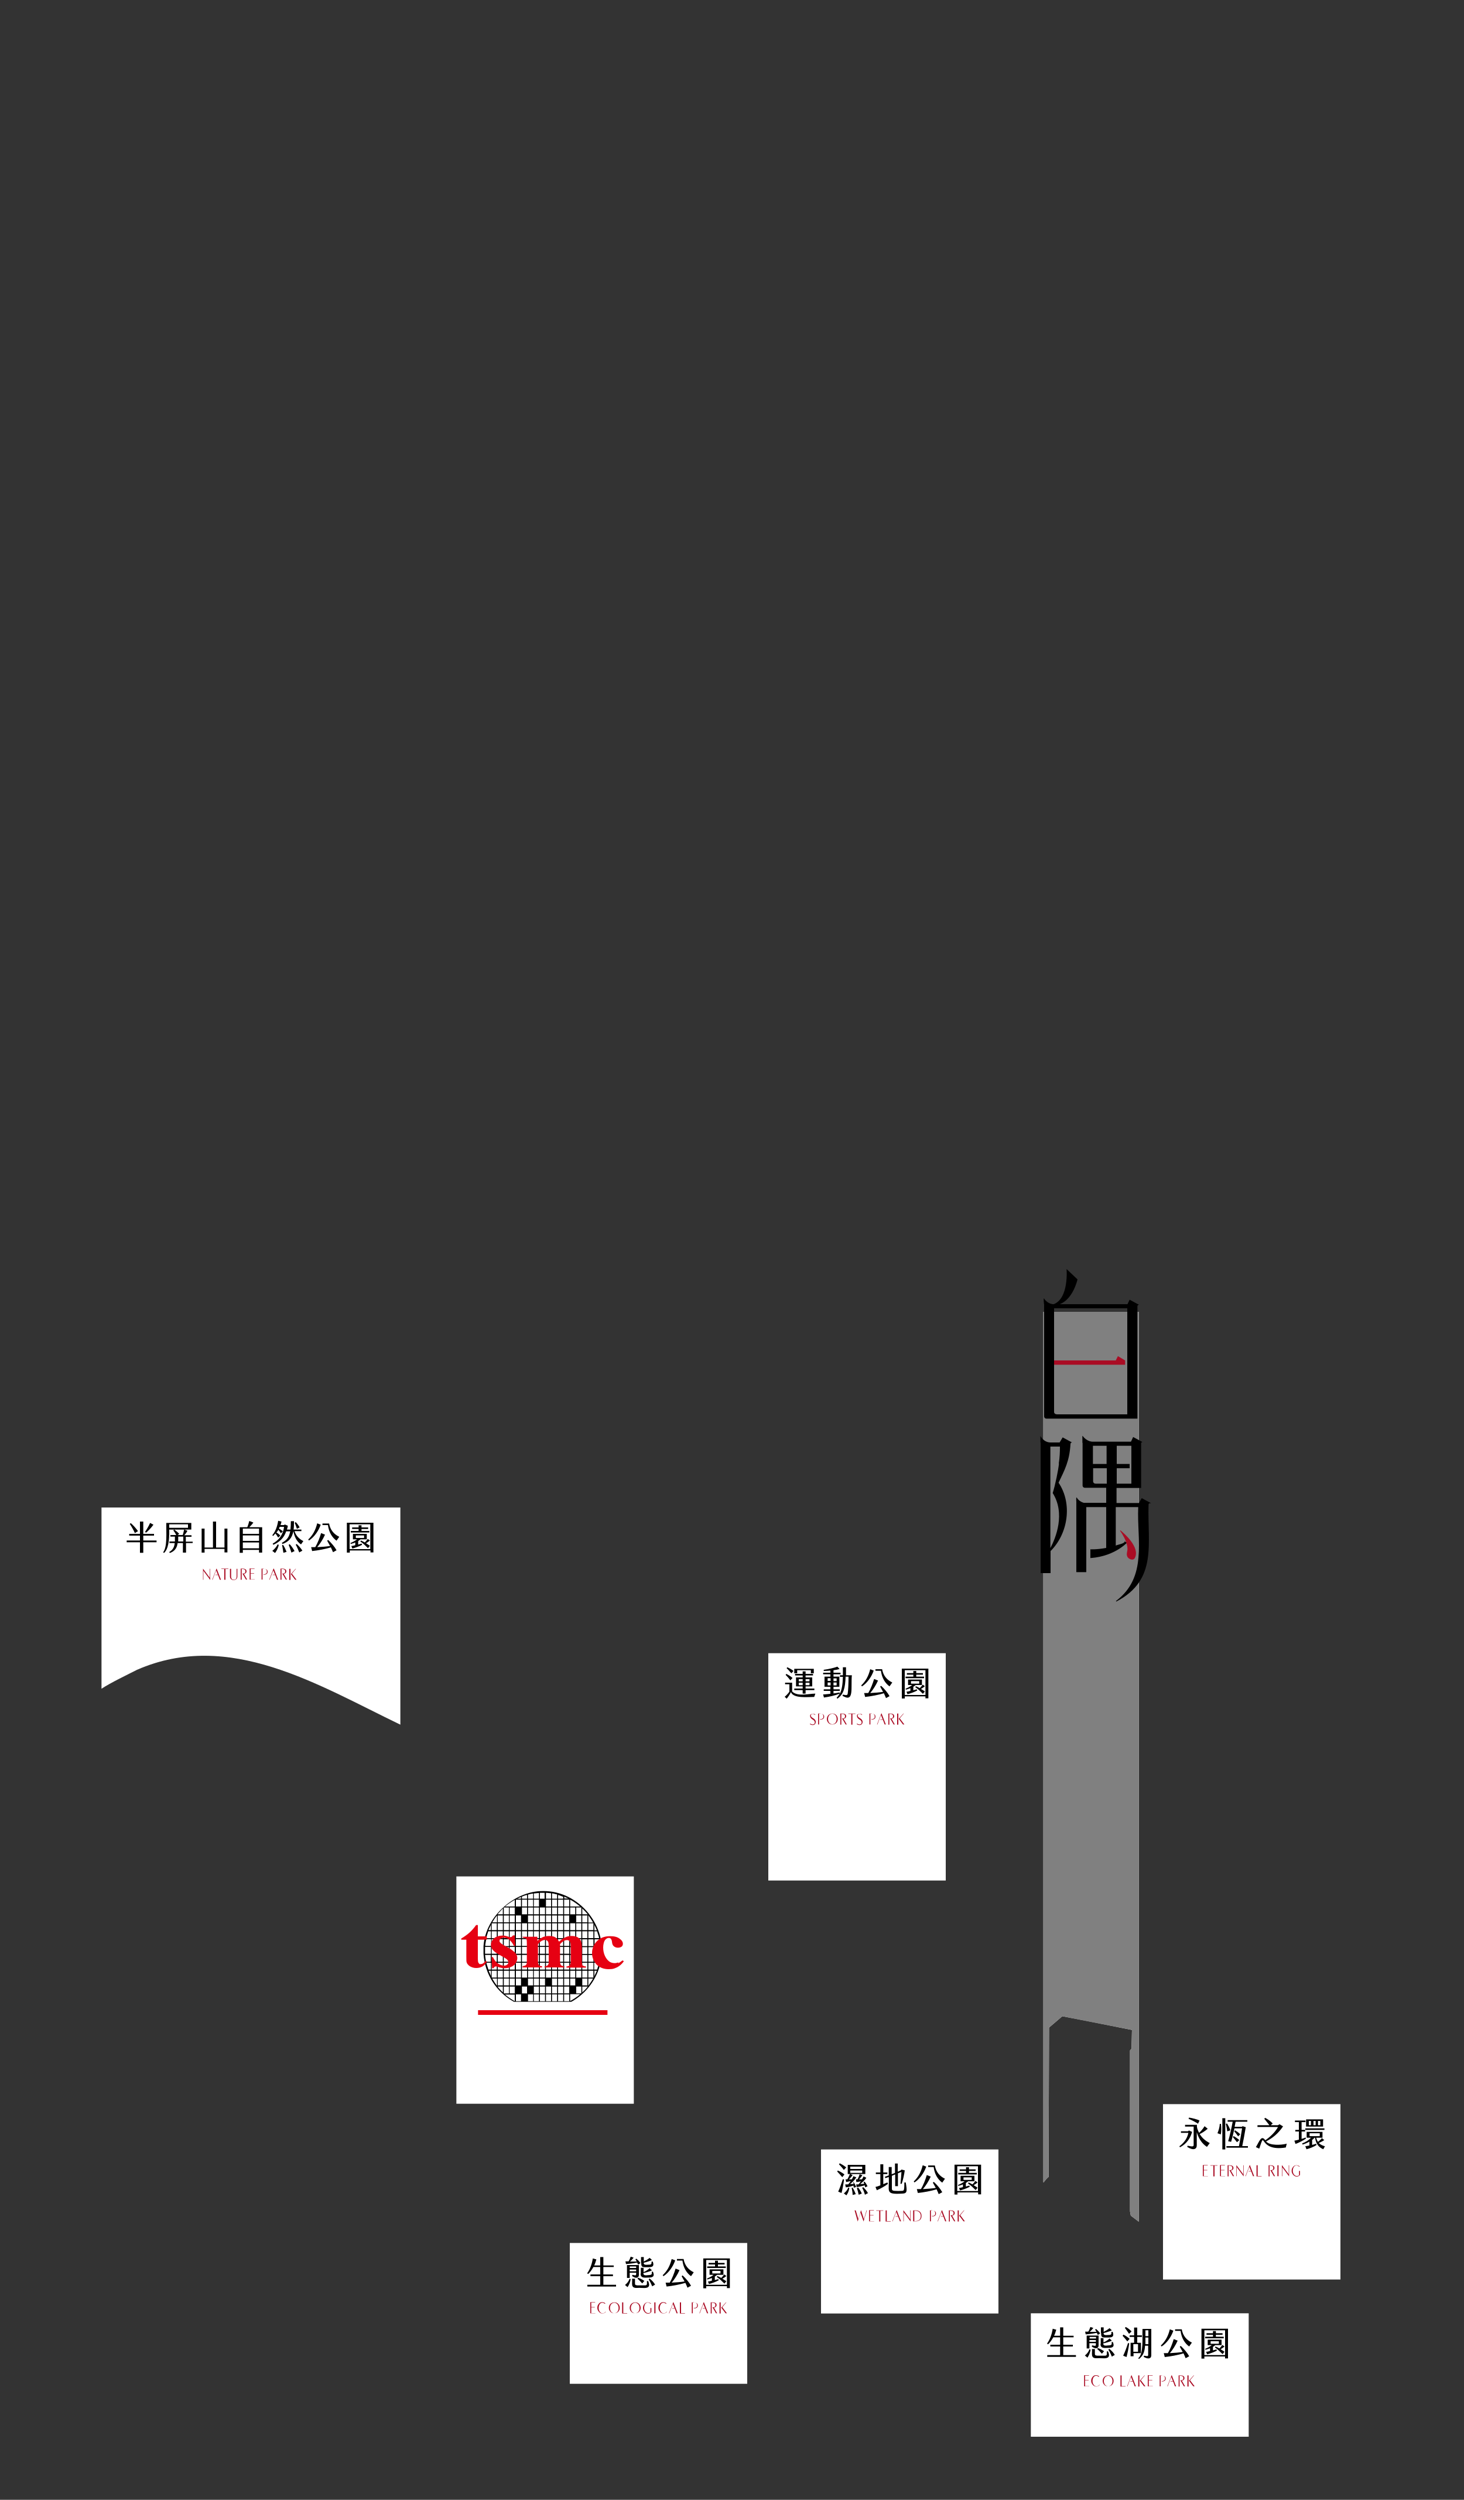 <svg xmlns="http://www.w3.org/2000/svg" xmlns:xlink="http://www.w3.org/1999/xlink" viewBox="0 0 750 1280">
  <rect x="0" y="0" width="750" height="1280" fill="#333333" stroke="none"/>
  <defs>
    <linearGradient id="grad1" gradientUnits="userSpaceOnUse" x1="0"  x2="0">
      <stop offset="0" stop-color="#fff0"/>
      <stop offset="0.5" stop-color="#fff"/>
      <stop offset="1" stop-color="#fff0"/>
        <animate attributeName="y1"
          values="2118;-524" dur="4s"
          repeatCount="indefinite" />
        <animate attributeName="y2"
          values="2889;347" dur="4s"
          repeatCount="indefinite" />
    </linearGradient>
    <linearGradient id="grad" gradientUnits="userSpaceOnUse">
      <stop offset="0" stop-color="#fff"/>
      <stop offset=".2" stop-color="#fffe"/>
      <stop offset=".4" stop-color="#fffc"/>
      <stop offset=".7" stop-color="#fff6"/>
      <stop offset="1" stop-color="#fff0"/>
    </linearGradient>

    <linearGradient id="paint0" x1="0" y1="786.5" x2="0" y2="882.9" xlink:href="#grad"/>
    <linearGradient id="paint1"  x1="0" y1="861.8" x2="0" y2="962.7" xlink:href="#grad"/>
    <linearGradient id="paint2" x1="0" y1="1111.6" x2="0" y2="1184.4" xlink:href="#grad"/>
    <linearGradient id="paint3"  x1="0" y1="1089.2" x2="0" y2="1167" xlink:href="#grad"/>
    <linearGradient id="paint4"  x1="0" y1="976.1" x2="0" y2="1076.9" xlink:href="#grad"/>
    <linearGradient id="paint5" x1="0" y1="1158" x2="0" y2="1220.4" xlink:href="#grad"/>
    <linearGradient id="paint6" x1="0" y1="1192.9" x2="0" y2="1247.6" xlink:href="#grad"/>
    <radialGradient id="rg" cx="559.1" cy="904.7" fx="559.1" fy="904.7" r="23.5" gradientTransform="translate(0 -8150.1) scale(1 10)" gradientUnits="userSpaceOnUse">
      <stop offset="0" stop-color="#fff" stop-opacity="0"/>
      <stop offset="1" stop-color="#fff"/>
    </radialGradient>
  <path id="lo" d="M534.6,1117.5c2.2-2.9,2.6-2.8,2.6-2.8l.2-76.5,6.8-5.8,35.7,7-.2,9.6-.8.9v82.4s.4,2.2.4,2.2c0,0,2.2,1.6,4.1,3.1v-465.9h-48.9v445.7Z"/>
  </defs>
  <use xlink:href="#lo" fill="url(#rg)" />
  <use xlink:href="#lo" fill="url(#grad1)" />
  <path fill="url(#paint0)" d="M70.2,855c47.4-20.7,92.9,7.9,134.9,28.1v-111.2H52v92.8c4.7-3.1,13.1-7.1,18.2-9.7Z"/>
  <rect fill="url(#paint1)"  x="393.6" y="846.5" width="90.9" height="116.4"/>
  <rect fill="url(#paint2)"  x="420.6" y="1100.6" width="90.9" height="84"/>
  <rect fill="url(#paint3)" x="595.8" y="1077.4" width="90.9" height="89.8"/>
  <rect fill="url(#paint4)" x="233.8" y="960.8" width="90.9" height="116.4"/>
  <rect fill="url(#paint5)" x="291.9" y="1148.5" width="90.9" height="72.1"/>
  <rect fill="url(#paint6)" x="528.1" y="1184.5" width="111.6" height="63.2"/>
  <path fill="#000" d="M589.7,769.7l-4.8-2.6-1.4,2.5h0s-11.5,0-11.5,0v-7.7h7.5s5.1,0,5.1,0v-23c.2-.5.7-.5.7-.5l-4.8-2.6-1.1,2.4h0s-19.6,0-19.6,0h0c-2.6,0-4.6-2.1-5.1-2.9,0-.1-.2,0-.2,0v3.5c.1,0,.1,0,.1,0v21.8c0,.7.5,1.2,1.2,1.2h3.9s7,0,7,0v7.7h-11.5c-2.1-.6-3.2-2-3.6-2.7-.5-.5-.1,2.9-.2,2.9h0v35.3h5.1v-33.3h10.2v20.9c-4.9.9-8.1.7-8.1.7v4.5c13.5-1,19.7-8.9,19.7-8.9-.6.3-1.1.5-1.7.8h0c0-.1-.4-.7-.4-.7.4,1.4-3.7,1.9-4.6,2.4v-19.7h11.5c-.7,17.2,4.8,35.8-11.3,48-.2.1,0,.4.2.3,21.1-11.1,15.8-29.4,16.4-49.6,0-.7.8-.7.8-.7ZM579.6,759.7h-7.5v-7.9h6.6v-2.2h-6.6v-9.3h7.5v19.3ZM566.9,740.3v9.3h-7v-9.3h7ZM561.4,759.7c-1.2,0-1.4-.9-1.4-1.1v-6.8h7v7.9h-5.6ZM542.9,738.6h-4.7c-3.6,0-5.3-3.4-5.2-3.4v3.4c.1,0,.1,0,.1,0v66.9h5.1v-11.3c9-8.9,11.3-24.3,4.1-35,3.1-6.5,5.6-11,6.1-19.8h0c0-.8.8-.8.8-.8l-4.8-2.6-1.5,2.5ZM542.5,749.4c-.3,3.2-1.9,11-3.2,15.1,6.6,10.5,1.6,22.9-1.2,28.2v-52h4.9c0,2.7-.1,5.6-.6,8.7ZM535,667.7h-.1v57.5c0,.7.5,1.2,1.2,1.2,2.4,0,38,0,41.5,0h0s5.1,0,5.1,0v-57.5h0c0-.8.8-.8.8-.8l-4.8-2.6-1.1,2.3h-34.7c6.9-2.6,9.1-12.7,9.1-12.7l-5.6-5.3s1.3,15-6.6,18c-2.6,0-4.5-2.1-4.9-2.9-.5-.5,0,2.8-.1,2.8h.1ZM540,669.9h37.5v54.3h-35.9c-1.4,0-1.6-.9-1.6-1.2v-53.2ZM402,868.8c.8-.6,1.8-1.7,2.4-2.6v-3.8h-2.2v-.8h3.6v4.5c2.8,2.8,8.5,1.1,11.9,1.1l-.6,1.7c-3.3,0-10.7.9-11.9-2.5-.6,1.2-1.4,2.5-2.2,3.4l-1.1-1.1ZM402.5,857.6l.3-.5c1,.5,2.3,1.2,3.2,2.1l-1.1,1.2c-.6-.8-1.6-2-2.4-2.8ZM403,854.2l.3-.5c.9.4,2.3,1.1,3.2,1.9l-1.1,1.2c-.7-.8-1.5-1.8-2.4-2.6ZM411.2,865.4h-4.3v-.8h4.3v-1.1h-3.4v-4.6h3.4v-1h-3.9v-.8h3.9v-1.3h1.5v1.3h3.8v.8h-3.8v1h3.4v4.6h-3.4v1.1h4.5v.8h-4.5v1.8h-1.5v-1.8ZM407,854.5h9.9v2.3h-1.5v-1.6h-7v1.6h-1.5v-2.3ZM411.2,860.9v-1.1h-2v1.1h2ZM411.2,862.9v-1.3h-2v1.3h2ZM414.7,860.9v-1.1h-2v1.1h2ZM414.7,862.9v-1.3h-2v1.3h2ZM436.4,857.7c-.6,6.7,1.3,14.3-4.8,10.6l.2-.6c2.1.5,2.4.3,2.5-.7.2-1.2.4-4.7.4-8.5h-1.5c-.2,5.8-1,9-4.2,11.3l-.4-.5c.6-.6,1.1-1.3,1.6-2.1-2.5,1-5.3,1.6-8.1,2l-.4-1.6c1.2,0,2.5-.2,3.7-.3v-1.5h-3.4v-.8h3.4v-1.3h-3v-5.2h3v-1.2h-3.7v-.8h3.7v-1.1c-1.1.1-2.3.2-3.4.2v-.6c2.9-.4,5.3-1,7-1.6l1.1,1.2c-1,.3-2,.5-3.1.6v1.3h3.6v.8h-3.6v1.2h3v5.2h-3v1.3h3.2v.8h-3.2v1.3c1.1-.1,2.1-.3,3.1-.5l.2.6c1-2.1,1.4-4.7,1.5-8.6h-1.5v-.8h1.5c0-1.2,0-2.6,0-4.1h1.6c0,1.5,0,2.8,0,4.1h3.1ZM424,860.7h1.5v-1.4h-1.5v1.4ZM425.5,863v-1.5h-1.5v1.5h1.5ZM427,859.4v1.4h1.6v-1.4h-1.6ZM428.6,861.5h-1.6v1.5h1.6v-1.5ZM441.6,863.5l-.4-.5c2.2-2.1,3.7-4.6,4.6-8.3l1.8.7c-1.1,3.2-3.3,6.3-6,8.1ZM455.7,868.5l-1.8,1c-.3-.8-.7-1.6-1.1-2.5-2.8.9-6.8,1.6-9.6,1.9l-.5-2c.7,0,1.4,0,2.1,0,1.2-2,2.3-4.8,3-7.2l2,.8c-1,2.3-2.6,4.8-4,6.4,2.3-.1,4.7-.3,6.6-.6-.5-.9-1-1.8-1.5-2.7l.5-.4c1.8,1.7,3.4,3.6,4.3,5.3ZM457.1,861.5l-1.4,2c-2.2-1.6-3.9-4.2-4.4-8h-2.8v-.8h3.4c.6,3.5,2.7,5.6,5.2,6.8ZM475.6,854.4v15.2h-1.5v-1h-10.6v1.1h-1.5v-15.3h13.6ZM474.1,855.2h-10.6v12.7h10.6v-12.7ZM464.1,865.3l-.2-.6c1.2-.5,2.4-1.1,3.4-1.9h-2.1v-2.8h7.1v2.8h-3.2c-.4.3-.8.6-1.2.9v1.8c.7-.2,1.3-.4,1.8-.5l.2.6c-1.4.8-3.8,1.6-5,1.9l-.5-1.3c.6,0,1.3-.2,2-.4v-1.4c-.9.4-1.8.6-2.4.8ZM473.5,859.3h-9.6v-.8h4v-1h-3.3v-.8h3.3v-1.1h1.5v1.1h3.4v.8h-3.4v1h4v.8ZM466.7,862.1h4.2v-1.3h-4.2v1.3ZM473.7,863.5c-.6.5-1.3,1-1.9,1.3.7.4,1.4.9,2,1.3l-1,1.2c-1.2-1.2-2.3-2.3-3.9-3.4l.3-.5c.7.3,1.3.6,2,1,.5-.5,1.1-1.2,1.5-1.8l1.1.8ZM71.7,789.7h-6.8v-.9h6.8v-2.5h-5.5v-.9h5.5v-6.3h1.7v6.3h5.5v.9h-5.5v2.5h6.8v.9h-6.8v5.4h-1.7v-5.4ZM66.5,780.3l.5-.4c1.2,1,2.7,2.7,3.7,4.1l-1.6,1c-.7-1.6-1.8-3.5-2.6-4.7ZM74.3,784.4c.7-1,1.8-2.8,2.6-4.6l1.7.9c-1.1,1.6-2.8,3.3-3.8,4.1l-.5-.4ZM86.7,783.1c.1,5.8-.5,10.1-2.7,12.1l-.4-.4c2.2-2.8,1.5-10.2,1.6-15h12.8v3.4h-11.2ZM86.7,780.5v1.8h9.6v-1.8h-9.6ZM98.7,789.3v.8h-3.4v4.9h-1.6v-4.9h-2.7c-.4,3-1.9,4.3-4,5.1l-.3-.5c1.9-1.1,2.6-2.6,2.8-4.6h-2.7v-.8h2.8c0-.6,0-1.9,0-2.5h-2.3v-.8h3c-.4-.8-1-1.8-1.5-2.3l.4-.5c.8.5,1.8,1.3,2.6,2.2l-.8.6h2.6c.3-.8.6-2.1.7-2.8l1.7.6c-.3.7-.9,1.6-1.6,2.3h3.7v.8h-2.9v2.5h3.4ZM93.8,786.8h-2.5c0,.6,0,1.9,0,2.5h2.6v-2.5ZM116.5,782.6v12.3h-1.5v-1.8h-10.2v1.9h-1.5v-12.3h1.5v9.7h4.3v-13.3h1.6v13.3h4.3v-9.7h1.5ZM134.3,781.9v13.1h-1.6v-1.4h-8.3v1.5h-1.6v-13.1h3.9c.4-1,.7-2,1-3.2l2.1.8c-.7,1-1.5,1.8-2.1,2.4h6.6ZM124.4,782.7v2.7h8.3v-2.7h-8.3ZM124.4,786.2v2.8h8.3v-2.8h-8.3ZM132.7,792.8v-3h-8.3v3h8.3ZM148.5,784.1h-1.9c-1.1,3.4-3.4,5.5-6.6,6.9l-.3-.6c3.1-1.7,5.4-4.6,5.8-8.6h-2.2c-.1.3-.3.6-.4.9.6.3,1.3.8,2,1.4l-1,1c-.3-.6-.9-1.3-1.3-1.8-.3.5-.6,1-1,1.4.7.4,1.4.9,2,1.6l-1.1,1c-.4-.7-.9-1.5-1.4-2.1-.4.4-.8.9-1.2,1.3l-.4-.4c1.8-2.2,2.6-4.8,3-7.4l1.7.4c-.1.6-.3,1.2-.5,1.8h1.8l.4-.3,1.5.6c0,.7-.2,1.3-.4,2h1.8c.1-1.2.2-2.6.2-4.3h1.6c0,1.7,0,3.1-.2,4.3h4v.8h-3.5c.7,2.4,2.5,4.1,4.5,5.1l-1.2,1.7c-2.4-1.6-3.4-4.2-3.9-6.8h0c-.7,3.6-2.4,5.4-5.6,6.6l-.3-.6c2.6-1.4,3.8-3,4.3-6.1ZM142.2,790.8l.6.2c-.3,1.7-1.2,3.3-1.9,4.2l-1.4-1.1c.9-.7,2.1-1.9,2.7-3.3ZM145,791c.7,1,1.4,2.6,1.8,3.6l-1.6.5c-.2-1-.4-2.7-.7-3.9l.6-.2ZM148.4,790.7c.9.9,1.9,2.4,2.5,3.5l-1.6.8c-.3-1-.9-2.7-1.4-4l.5-.3ZM152.1,782.8c-.3-.9-.7-2.1-1.1-3.1l.5-.3c.7.6,1.6,1.9,2,2.7l-1.4.7ZM154.9,794l-1.6.9c-.4-1-1.1-2.8-1.8-4l.5-.3c1,.9,2.3,2.3,2.9,3.4ZM158.3,788.8l-.4-.5c2.2-2.1,3.7-4.6,4.6-8.3l1.8.7c-1.1,3.2-3.3,6.3-6,8.1ZM172.4,793.8l-1.8,1c-.3-.8-.7-1.6-1.1-2.5-2.8.9-6.8,1.6-9.6,1.9l-.5-2c.7,0,1.4,0,2.1,0,1.2-2,2.3-4.8,3-7.2l2,.8c-1,2.3-2.6,4.8-4,6.4,2.3-.1,4.7-.3,6.6-.6-.5-.9-1-1.8-1.5-2.7l.5-.4c1.8,1.7,3.4,3.6,4.3,5.3ZM173.8,786.9l-1.4,2c-2.2-1.6-3.9-4.2-4.4-8h-2.8v-.8h3.4c.6,3.5,2.7,5.6,5.2,6.8ZM191.3,779.7v15.2h-1.5v-1h-10.6v1.1h-1.5v-15.3h13.6ZM189.7,780.5h-10.6v12.7h10.6v-12.7ZM179.7,790.7l-.2-.6c1.2-.5,2.4-1.1,3.4-1.9h-2.1v-2.8h7.1v2.8h-3.2c-.4.3-.8.6-1.2.9v1.8c.7-.2,1.3-.4,1.8-.5l.2.6c-1.4.8-3.8,1.6-5,1.9l-.5-1.3c.6,0,1.3-.2,2-.4v-1.4c-.9.4-1.8.6-2.4.8ZM189.2,784.7h-9.5v-.8h4v-1h-3.3v-.8h3.3v-1.1h1.5v1.1h3.4v.8h-3.4v1h4v.8ZM182.3,787.5h4.2v-1.3h-4.2v1.3ZM189.4,788.9c-.6.5-1.3,1-1.9,1.3.7.4,1.4.9,2,1.3l-1,1.2c-1.2-1.2-2.3-2.3-3.9-3.4l.3-.5c.7.3,1.3.6,2,1,.5-.5,1.1-1.2,1.5-1.8l1.1.8ZM315.6,1169.9v.9h-14.7v-.9h6.6v-4.4h-5v-.9h5v-3.8h-3.5c-.8,1.4-1.7,2.7-2.7,3.6l-.5-.4c1.4-1.9,2.4-4.5,2.9-7.6l1.8.5c-.3,1.1-.6,2.1-1.1,3.1h3.1v-4.3h1.6v4.3h5.3v.8h-5.3v3.8h4.9v.9h-4.9v4.4h6.5ZM322.5,1166.8l.6.2c-.2,1.5-.9,3.1-1.6,4.1l-1.3-1.1c1.1-.9,1.8-1.8,2.3-3.1ZM320.4,1157.9h1.6c.4-.6.7-1.2,1.1-2.4l1.5.5c-.7.9-1.2,1.5-1.9,2,1.2,0,2.4,0,3.5,0-.2-.4-.4-.8-.7-1.1l.5-.4c.8.7,1.4,1.3,2.1,2.3l-1.2.8c-.2-.4-.3-.7-.5-1.1-2.4.5-4.4.7-5.7.8l-.3-1.5ZM325.9,1164.3v-.6h-3.3v2.7h-1.4v-6.6h6.1v5.1c0,1.4-1.4,2.1-3.5.5l.2-.6c1.7.4,1.9.4,1.9-.5ZM322.6,1160.5v.8h3.3v-.8h-3.3ZM325.9,1163v-.9h-3.3v.9h3.3ZM332,1167.9c2.2,5-2.8,3.3-5.6,3.6-3.6.2-2.3-2.5-2.6-4.7h1.5v2.3c0,.8.2,1,1.2,1.1,1.3,0,3.2,0,4.1,0,.8-.1.9-.3.8-2.2h.6ZM326.9,1166.3c1,.3,2.3,1,3.2,1.6l-1.1,1.3c-.7-.8-1.7-1.9-2.4-2.4l.3-.5ZM328.3,1164.2v-3h1.4v2.2c1.1-.4,2.1-1.1,3.1-2l1.2,1.1c-1.2.6-3,1.1-4.4,1.4-.1,1.7,2.1,1,3.2,1,1-.1,1.2-.3,1.1-1.7h.6c.7,1.8.6,2.8-1.6,3-1.8-.1-4.9.8-4.7-2.1ZM328.4,1158.5v-2.8h1.4v2.3c1-.5,2.1-1.1,3-1.9l1.2,1.1c-1.2.6-2.9,1.1-4.2,1.4-.2,1.6,2,.9,3,1,.9-.1,1-.4,1-1.6h.6c1.3,3.5-1.7,2.8-3.7,2.9-1.9,0-2.2-.3-2.2-2.3ZM335.6,1169.8l-1.5.9c-.6-1.5-1.1-2.5-1.8-3.6l.5-.4c1.1.9,2,1.8,2.8,3.1ZM339.9,1165.5l-.4-.5c2.2-2.1,3.7-4.6,4.6-8.3l1.8.7c-1.1,3.2-3.3,6.3-6,8.1ZM354,1170.4l-1.8,1c-.3-.8-.7-1.6-1.1-2.5-2.8.9-6.8,1.6-9.6,1.9l-.5-2c.7,0,1.4,0,2.1,0,1.2-2,2.3-4.8,3-7.2l2,.8c-1,2.3-2.6,4.8-4,6.4,2.3-.1,4.7-.3,6.6-.6-.5-.9-1-1.8-1.5-2.7l.5-.4c1.8,1.7,3.4,3.6,4.3,5.3ZM355.4,1163.5l-1.4,2c-2.2-1.6-3.9-4.2-4.4-8h-2.8v-.8h3.4c.6,3.5,2.7,5.6,5.2,6.8ZM373.9,1156.4v15.2h-1.5v-1h-10.6v1.1h-1.5v-15.3h13.6ZM372.4,1157.2h-10.6v12.7h10.6v-12.7ZM362.4,1167.3l-.2-.6c1.2-.5,2.4-1.1,3.4-1.9h-2.1v-2.8h7.1v2.8h-3.2c-.4.3-.8.6-1.2.9v1.8c.7-.2,1.3-.4,1.8-.5l.2.6c-1.4.8-3.8,1.6-5,1.9l-.5-1.3c.6,0,1.3-.2,2-.4v-1.4c-.9.4-1.8.6-2.4.8ZM371.8,1161.3h-9.5v-.8h4v-1h-3.3v-.8h3.3v-1.1h1.5v1.1h3.4v.8h-3.4v1h4v.8ZM364.9,1164.1h4.2v-1.3h-4.2v1.3ZM372,1165.5c-.6.5-1.3,1-1.9,1.3.7.4,1.4.9,2,1.3l-1,1.2c-1.2-1.2-2.3-2.3-3.9-3.4l.3-.5c.7.3,1.3.6,2,1,.5-.5,1.1-1.2,1.5-1.8l1.1.8ZM431.5,1114.8c-.8-1-1.9-2.1-2.6-2.9l.3-.5c1,.4,2.4,1.2,3.4,2l-1.1,1.4ZM432.4,1116c-.3,2.4-.9,5.5-1.3,6.9l-1.7-.7c.8-1.6,1.7-4.4,2.4-6.4l.6.2ZM432.3,1111.1c-.8-1.1-1.7-2.1-2.5-2.9l.4-.5c.8.4,2.1,1.1,3.3,2.1l-1.2,1.3ZM434.5,1120.1l.6.2c-.2,1.6-.8,2.9-1.5,3.8l-1.3-1c.8-.6,1.6-1.4,2.3-3ZM437.3,1117.4c.6.8,1,1.6,1.3,2.4l-1.2.4c0-.4-.1-.7-.2-1.1-1.6.6-2.8.8-3.9.9l-.3-1.5c.4,0,.9,0,1.5,0,.4-.4.9-1,1.3-1.7-.8.2-1.7.4-2.3.5l-.3-1.4c.3,0,.6,0,.9,0,.4-.7.9-1.7,1.3-2.7h-1.1v-4.7h9v4.7h-7.7l1.2.5c-.6.9-1.3,1.7-1.9,2.2.5,0,1,0,1.5,0,.3-.5.6-1.1.8-1.6l1.5.6c-1.1,1.7-2.3,2.7-3.2,3.4.6,0,1.2,0,1.8,0,0-.3-.1-.6-.2-.9l.5-.2ZM435.6,1110.6h6.1v-1.2h-6.1v1.2ZM435.6,1112.6h6.1v-1.2h-6.1v1.2ZM436.8,1120.2c.7,1.1,1.2,2.3,1.6,3.3l-1.6.4c0-1-.2-2.3-.5-3.6l.6-.2ZM442.9,1119c-1.3.4-3.2.8-4,.9l-.3-1.4c.4,0,.8,0,1.2,0,.4-.4.8-.9,1.2-1.6-.8.2-1.7.4-2.3.4l-.2-1.4c.2,0,.5,0,.8,0,.4-.7.8-1.6,1.1-2.6l1.4.5c-.6.9-1.2,1.6-1.7,2.1.5,0,1,0,1.5,0,.3-.5.6-1,.8-1.5l1.4.7c-.7,1.2-2.1,2.4-3.1,3.2.7,0,1.4,0,2-.1,0-.3-.2-.6-.3-.9l.5-.2c.7.8,1.2,1.6,1.5,2.4l-1.2.5c0-.4-.2-.8-.3-1.2ZM439.6,1120.1c.8,1,1.5,2.1,1.9,3.1l-1.6.6c-.2-1-.5-2.2-.9-3.4l.6-.3ZM444.6,1123l-1.5.8c-.3-1.1-.8-2.4-1.4-3.5l.5-.4c1,.9,1.9,2.1,2.4,3ZM454.6,1117.6l.3.6c-1.5,1.2-3.7,2.4-5.7,3.3l-.7-1.7c.6-.1,1.5-.4,2.5-.8v-5.8h-2.3v-.8h2.3v-4.2h1.5v4.2h2.1v.8h-2.1v5.2c.7-.3,1.4-.6,2.1-.9ZM462.2,1123.2c-9.2.6-6.4-1.3-6.9-8.5l-1.7.6-.3-.7c.7-.2,1.3-.5,2-.7v-4.3h1.5v3.7c.6-.2,1.1-.4,1.7-.7v-4.8h1.4v4.2c.5-.2,1.1-.4,1.6-.7l.3-.4,1.7.4c-.2,1.7-1,5.5-1.6,6.9h-.6c.2-1.6.5-5.2.5-6.1l-1.8.7v6.6h-1.4v-6c-.6.2-1.1.4-1.7.7v6.5c0,.9.4,1.1,1.3,1.2,1.5.1,2.5.1,4,0,.9,0,1.1-.4,1.1-4.3h.7c.8,4.7.7,5.6-1.7,5.7ZM468.5,1117.5l-.4-.5c2.2-2.1,3.7-4.6,4.6-8.3l1.8.7c-1.1,3.2-3.3,6.3-6,8.1ZM482.7,1122.5l-1.8,1c-.3-.8-.7-1.6-1.1-2.5-2.8.9-6.8,1.6-9.6,1.9l-.5-2c.7,0,1.4,0,2.1,0,1.2-2,2.3-4.8,3-7.2l2,.8c-1,2.3-2.6,4.8-4,6.4,2.3-.1,4.7-.3,6.6-.6-.5-.9-1-1.8-1.5-2.7l.5-.4c1.8,1.7,3.4,3.6,4.3,5.3ZM484.1,1115.6l-1.4,2c-2.2-1.6-3.9-4.2-4.4-8h-2.8v-.8h3.4c.6,3.5,2.7,5.6,5.2,6.8ZM502.6,1108.4v15.2h-1.5v-1h-10.6v1.1h-1.5v-15.3h13.6ZM501,1109.2h-10.6v12.7h10.6v-12.7ZM491,1119.4l-.2-.6c1.2-.5,2.4-1.1,3.4-1.9h-2.1v-2.8h7.1v2.8h-3.2c-.4.3-.8.6-1.2.9v1.8c.7-.2,1.3-.4,1.8-.5l.2.6c-1.4.8-3.8,1.6-5,1.9l-.5-1.3c.6,0,1.3-.2,2-.4v-1.4c-.9.4-1.8.6-2.4.8ZM500.5,1113.4h-9.6v-.8h4v-1h-3.3v-.8h3.3v-1.1h1.5v1.1h3.4v.8h-3.4v1h4v.8ZM493.6,1116.2h4.2v-1.3h-4.2v1.3ZM500.7,1117.6c-.6.5-1.3,1-1.9,1.3.7.4,1.4.9,2,1.3l-1,1.2c-1.2-1.2-2.3-2.3-3.9-3.4l.3-.5c.7.3,1.3.6,2,1,.5-.5,1.1-1.2,1.5-1.8l1.1.8ZM610.7,1091.6c-.9,3.3-2.8,6.1-6.2,7.9l-.3-.5c3-2.3,4.1-4.6,4.6-6.9h-3.8v-.8h3.6l.5-.4,1.6.7ZM619.7,1097.4l-1.4,1.9c-2.5-1.7-4.1-4-5.2-7.5v6.7c0,2-1.7,2.8-4.9.8l.2-.6c2.8.6,3.1.4,3.1-.5v-9.3h-4.4v-.9h6.1c-.2,1.4.5,3,1.1,4.1.8-.7,1.8-1.8,2.8-3.4l1.6,1.3c-1.4,1.2-2.9,2.2-4.1,2.7,1.4,2.4,3.4,3.7,5.2,4.7ZM613.7,1087.4c-1.4-.9-3.1-1.8-4.8-2.5l.2-.6c1.6.2,4.3.9,5.4,1.5l-.8,1.7ZM625.5,1087.6c.2,1.9.2,3.9-.1,5.3l-1.7-.6c.5-1.2,1.1-2.9,1.2-4.8h.6ZM626.2,1084.6h1.5v16h-1.5v-16ZM628.7,1091.3c-.1-1.1-.4-2.6-.7-3.8l.6-.2c.6,1,1.3,2.2,1.7,3.5l-1.5.5ZM639.3,1098.9v.8h-11v-.8h6.4c.5-2.4,1.2-6.2,1.6-9.1h-3.9c-.5,2.4-1.1,4.9-1.7,6.9l-1.5-.3c.8-2.8,1.7-6.8,2.3-10h-2.6v-.8h10.1v.8h-6c-.2.8-.3,1.7-.5,2.6h3.7l.4-.3,1.6.5c-.6,3.7-1.3,7.2-1.8,9.7h3.1ZM632,1093.8c.8.4,2,1.2,2.9,2l-1.2,1.1c-.7-.9-1.3-1.7-2.1-2.6l.4-.6ZM635.4,1092.8l-1.1,1.1c-.7-1-1.3-1.8-2-2.6l.4-.5c.8.5,1.9,1.2,2.7,2.1ZM659.2,1097.6l-.5,2c-14.6,2.4-10-10-13.6.6l-1.7-.8c1.8-3,2.8-6.4,4.8-3.5,2.4-1.6,5.2-4.3,6.5-6.8h-10.5v-.9h6.1c-.9-1.2-1.8-2.3-2.6-3.3l.4-.5c1.2.6,2.9,1.8,3.9,2.9l-1,.9h3.7l.8-.5,1.8,1.1c-2.5,3.7-5.4,6-8.7,7.7,1.8,2.2,7.7,1.9,10.4,1.2ZM669.1,1095c-1.2.9-3.6,2.1-5.4,2.8l-.6-1.7c.7-.1,1.5-.3,2.3-.5v-4.2h-1.8v-.8h1.8v-4h-2v-.8h5.4v.8h-2v4h1.8v.8h-1.8v3.8c.8-.2,1.6-.5,2-.7l.3.6ZM678.8,1098.9l-.9,1.6c-2-.9-3.7-2.4-4.2-5.9h-.3c-.3.4-.7.8-1.2,1.1v2.6c.7-.2,1.4-.4,2-.6l.3.6c-1.7,1.1-3.6,1.8-5.2,2.2l-.6-1.6c.7,0,1.4-.2,2.1-.3v-2c-1.2.7-2.5,1.2-3.5,1.5l-.2-.6c1.5-.5,3.4-1.6,4.5-2.9h-2.2v-3h8.1v3h-3.2c.2.9.5,1.5.9,2.1.7-.5,1.5-1.2,2-1.9l1.2,1c-.8.6-1.9,1.1-2.8,1.5.8.8,1.8,1.3,3.2,1.7ZM668.7,1089.8h9.8v.8h-9.8v-.8ZM677.8,1088.9h-8.7v-3.7h8.7v3.7ZM671.6,1086h-1.1v2.2h1.1v-2.2ZM670.9,1093.8h5.2v-1.5h-5.2v1.5ZM674,1086h-1.1v2.2h1.1v-2.2ZM676.4,1086h-1.2v2.2h1.2v-2.2ZM551.2,1205.9v.9h-14.7v-.9h6.6v-4.4h-5v-.9h5v-3.8h-3.5c-.8,1.4-1.7,2.7-2.7,3.6l-.5-.4c1.4-1.9,2.4-4.5,2.9-7.6l1.8.5c-.3,1.1-.6,2.1-1.1,3.1h3.1v-4.3h1.6v4.3h5.3v.8h-5.3v3.8h4.9v.9h-4.9v4.4h6.5ZM558.1,1202.9l.6.2c-.2,1.5-.9,3.1-1.6,4.1l-1.3-1.1c1.1-.9,1.8-1.8,2.3-3.1ZM555.9,1193.9h1.6c.4-.6.7-1.2,1.1-2.4l1.5.5c-.7.9-1.2,1.5-1.9,2,1.2,0,2.4,0,3.5,0-.2-.4-.4-.8-.7-1.1l.5-.4c.8.7,1.4,1.3,2.1,2.3l-1.2.8c-.2-.4-.3-.7-.5-1.1-2.4.5-4.4.7-5.7.8l-.3-1.5ZM561.4,1200.4v-.6h-3.3v2.7h-1.4v-6.6h6.1v5.1c0,1.4-1.4,2.1-3.5.5l.2-.6c1.7.4,1.9.4,1.9-.5ZM558.2,1196.6v.8h3.3v-.8h-3.3ZM561.4,1199.1v-.9h-3.3v.9h3.3ZM567.6,1203.9c2.2,5-2.8,3.3-5.6,3.6-3.6.2-2.3-2.5-2.6-4.7h1.5v2.3c0,.8.2,1,1.2,1.1,1.3,0,3.2,0,4.1,0,.8-.1.9-.3.8-2.2h.6ZM562.4,1202.3c1,.3,2.3,1,3.2,1.6l-1.1,1.3c-.7-.8-1.7-1.9-2.4-2.4l.3-.5ZM563.9,1200.2v-3h1.4v2.2c1.1-.4,2.1-1.1,3.1-2l1.2,1.1c-1.2.6-3,1.1-4.4,1.4-.1,1.7,2.1,1,3.2,1,1-.1,1.2-.3,1.1-1.7h.6c.7,1.8.6,2.8-1.6,3-1.8-.1-4.9.8-4.7-2.1ZM564,1194.5v-2.8h1.4v2.3c1-.5,2.1-1.1,3-1.9l1.2,1.1c-1.2.6-2.9,1.1-4.2,1.4-.2,1.6,2,.9,3,1,.9-.1,1-.4,1-1.6h.6c1.3,3.5-1.7,2.8-3.7,2.9-1.9,0-2.2-.3-2.2-2.3ZM571.1,1205.8l-1.5.9c-.6-1.5-1.1-2.5-1.8-3.6l.5-.4c1.1.9,2,1.8,2.8,3.1ZM575.5,1195.4c1,.5,2.1,1.2,3.2,2.2l-1.2,1.3c-.7-1-1.6-2-2.4-2.9l.4-.5ZM577.9,1199.7l.6.2c-.3,2.2-.9,5.3-1.4,7l-1.7-.7c.9-1.8,1.8-4.3,2.5-6.5ZM578.4,1195c-.7-1.1-1.4-2-2.1-3l.4-.5c1,.5,2.2,1.4,3,2.3l-1.3,1.2ZM584.5,1204.9h-3.8v1.6h-1.5v-6.9h1.8v-3h-2.3v-.8h2.3v-4h1.6v4h2.4v.8h-2.4v3h1.9v5.4ZM583,1200.3h-2.4v3.9h2.4v-3.9ZM589.8,1192.4v13.6c0,1.7-1.5,2.2-3.9.8l.2-.6c2,.4,2.1.3,2.1-.6v-4.5h-1.6c-.2,3.2-1,5.1-3.1,6.8l-.4-.4c2.9-2.2,2-10.7,2.2-15h4.5ZM588.3,1200.3v-3.4h-1.5c0,1,0,2.4,0,3.4h1.5ZM586.8,1193.2v3h1.5v-3h-1.5ZM595.1,1201.5l-.4-.5c2.2-2.1,3.7-4.6,4.6-8.3l1.8.7c-1.1,3.2-3.3,6.3-6,8.1ZM609.2,1206.5l-1.8,1c-.3-.8-.7-1.6-1.1-2.5-2.8.9-6.8,1.6-9.6,1.9l-.5-2c.7,0,1.4,0,2.1,0,1.2-2,2.3-4.8,3-7.2l2,.8c-1,2.3-2.6,4.8-4,6.4,2.3-.1,4.7-.3,6.6-.6-.5-.9-1-1.8-1.5-2.7l.5-.4c1.8,1.7,3.4,3.6,4.3,5.3ZM610.6,1199.5l-1.4,2c-2.2-1.6-3.9-4.2-4.4-8h-2.8v-.8h3.4c.6,3.5,2.7,5.6,5.2,6.8ZM629.1,1192.4v15.2h-1.5v-1h-10.6v1.1h-1.5v-15.3h13.6ZM627.6,1193.2h-10.6v12.7h10.6v-12.7ZM617.6,1203.3l-.2-.6c1.2-.5,2.4-1.1,3.4-1.9h-2.1v-2.8h7.1v2.8h-3.2c-.4.3-.8.6-1.2.9v1.8c.7-.2,1.3-.4,1.8-.5l.2.6c-1.4.8-3.8,1.6-5,1.9l-.5-1.3c.6,0,1.3-.2,2-.4v-1.4c-.9.4-1.8.6-2.4.8ZM627,1197.3h-9.6v-.8h4v-1h-3.3v-.8h3.3v-1.1h1.5v1.1h3.4v.8h-3.4v1h4v.8ZM620.2,1200.1h4.2v-1.3h-4.2v1.3ZM627.2,1201.6c-.6.5-1.3,1-1.9,1.3.7.4,1.4.9,2,1.3l-1,1.2c-1.2-1.2-2.3-2.3-3.9-3.4l.3-.5c.7.3,1.3.6,2,1,.5-.5,1.1-1.2,1.5-1.8l1.1.8ZM307.6,1005.1c4.4-18.3-10.8-37.2-29.7-36.8-13.8,0-29.1,12.4-30.2,28.2h0c0,1.4,0,2.7,0,4h0c.7,10.3,6.5,19.5,15.6,24.5h29.4c7.7-4.3,13.1-11.6,15-20.1v.3ZM304.5,985.6c.4.8.8,1.7,1.2,2.6v.2c0,0-1.2,0-1.2,0v-2.8h0ZM304.5,988.9h1.4c.3,1.3.9,2.4,1,3.5h-2.4v-3.5h0ZM304.5,993h2.6c.2,1.2.4,2.4.5,3.5h-3v-3.5h0ZM304.5,997h3v3.5h-3v-3.5h0ZM304.5,1001h3c0,1.1-.3,2.3-.5,3.5h-2.6v-3.5ZM304.5,1005h2.4c-.2,1.2-.7,2.3-1,3.5h-1.5v-3.5ZM304.5,1009.1h1.2v.2c-.5,1-.8,1.7-1.2,2.6v-2.7ZM301.4,980.7c.8,1.2,1.7,2.3,2.4,3.7h-2.4v-3.7h0ZM301.4,984.8h2.6v3.5h-2.6v-3.5ZM301.4,988.9h2.6v3.5h-2.6v-3.5ZM301.4,993h2.6v3.5h-2.6v-3.5ZM301.4,997h2.6v3.5h-2.6v-3.5ZM301.4,1001h2.6v3.5h-2.6v-3.5ZM301.4,1005h2.6v3.5h-2.6v-3.5ZM301.4,1009.1h2.6v3.5h-2.6v-3.5ZM301.4,1013.1h2.4c-.6,1.2-1.5,2.4-2.4,3.7v-3.7ZM298.3,977.2c1,1,2,2,2.8,3h-2.8v-3h0ZM298.3,980.8h2.6v3.5h-2.6v-3.5ZM298.3,984.8h2.6v3.5h-2.6v-3.5ZM298.3,988.9h2.6v3.5h-2.6v-3.5ZM298.3,993h2.6v3.5h-2.6v-3.5ZM298.3,997h2.6v3.5h-2.6v-3.5ZM298.3,1001h2.6v3.5h-2.6v-3.5ZM298.3,1005h2.6v3.5h-2.6v-3.5ZM298.3,1009.1h2.6v3.5h-2.6v-3.5ZM298.3,1013.1h2.6v3.5h-2.6v-3.5ZM292.1,972.7c1.9,1,3.5,2.2,5.1,3.5h-5.1v-3.5h0ZM292.1,976.7h2.6v3.5h-2.6v-3.5ZM292.1,984.8h2.6v3.5h-2.6v-3.5ZM292.1,988.9h2.6v3.5h-2.6v-3.5ZM292.1,993h2.6v3.5h-2.6v-3.5ZM292.1,997h2.6v3.5h-2.6v-3.5ZM292.1,1001h2.6v3.5h-2.6v-3.5ZM292.1,1005h2.6v3.5h-2.6v-3.5ZM292.1,1009.1h2.6v3.5h-2.6v-3.5ZM292.1,1013.1h2.6v3.5h-2.6v-3.5ZM289.1,971.2h.2c.5.4,1.3.6,1.9.9h-2.1v-.9h0ZM258.1,976.7h2.6v3.5h-2.6v-3.5ZM258.1,980.8h2.6v3.5h-2.6v-3.5ZM258.1,984.8h2.6v3.5h-2.6v-3.5ZM258.1,988.9h2.6v3.5h-2.6v-3.5ZM258.1,993h2.6v3.5h-2.6v-3.5ZM258.1,997h2.6v3.5h-2.6v-3.5ZM258.1,1001h2.6v3.5h-2.6v-3.5ZM258.1,1005h2.6v3.5h-2.6v-3.5ZM258.1,1009.1h2.6v3.5h-2.6v-3.5ZM258.1,1013.1h2.6v3.5h-2.6v-3.5ZM251.5,1011.8l-.3-.7h.1c0,0-.1,0-.1,0-.2-.6-.5-1.2-.8-1.8v-.2c0,0,1.1,0,1.1,0v2.7h0ZM251.5,1008.5h-1.3c-.3-1.3-.9-2.4-1-3.5h2.3v3.5ZM251.5,1004.5h-2.5c-.2-1.2-.4-2.4-.5-3.5h2.9v3.5h0ZM251.5,1000.4h-3v-3.5h3v3.5h0ZM251.5,996.4h-2.9c0-1.1.3-2.3.5-3.5h2.5v3.5h0ZM251.5,992.4h-2.4c.2-1.2.7-2.3,1-3.5h1.4v3.5h0ZM250.3,988.3v-.2c.4-.8.8-1.7,1.2-2.5v2.7h-1.2ZM254.5,1016.7c-.8-1.1-1.6-2.3-2.3-3.6h2.4v3.5h0ZM254.5,1012.6h-2.6v-3.5h2.6v3.5ZM254.5,1008.5h-2.6v-3.5h2.6v3.5ZM254.5,1004.5h-2.6v-3.5h2.6v3.5ZM254.5,1000.4h-2.6v-3.5h2.6v3.5ZM254.5,996.4h-2.6v-3.5h2.6v3.5ZM254.5,992.4h-2.6v-3.5h2.6v3.5ZM254.5,988.3h-2.6v-3.5h2.6v3.5ZM254.5,984.3h-2.3c.7-1.2,1.5-2.4,2.4-3.5v3.5h0ZM257.6,1020.2c-1.1-1.1-2-2-2.7-3h2.7v3h0ZM257.6,1016.6h-2.6v-3.5h2.6v3.5ZM257.6,1012.6h-2.6v-3.5h2.6v3.5ZM257.6,1008.5h-2.6v-3.5h2.6v3.5ZM257.6,1004.5h-2.6v-3.5h2.6v3.5ZM257.6,1000.4h-2.6v-3.5h2.6v3.5ZM257.6,996.4h-2.6v-3.5h2.6v3.5ZM257.6,992.4h-2.6v-3.5h2.6v3.5ZM257.6,988.3h-2.6v-3.5h2.6v3.5ZM257.6,984.3h-2.6v-3.5h2.6v3.5ZM257.6,980.2h-2.7c.7-.9,1.7-1.9,2.7-3v3ZM258.1,1017.2h2.6v3.5h-2.6v-3.5ZM263.7,1024.7c-1.8-1-3.5-2.2-5-3.4h5v3.5h0ZM263.7,1020.7h-2.6v-3.5h2.6v3.5ZM263.7,1016.6h-2.6v-3.5h2.6v3.5ZM263.7,1012.6h-2.6v-3.5h2.6v3.5ZM263.7,1008.5h-2.6v-3.5h2.6v3.5ZM263.7,1004.5h-2.6v-3.5h2.6v3.5ZM263.7,1000.4h-2.6v-3.5h2.6v3.5ZM263.7,996.4h-2.6v-3.5h2.6v3.5ZM263.7,992.4h-2.6v-3.5h2.6v3.5ZM263.7,988.3h-2.6v-3.5h2.6v3.5ZM263.7,984.3h-2.6v-3.5h2.6v3.5ZM263.7,980.2h-2.6v-3.5h2.6v3.5ZM263.7,976.2h-5c1.5-1.2,3.2-2.4,5-3.4v3.5h0ZM266.9,1024.7h-2.6v-3.5h2.6v3.5ZM266.9,1016.6h-2.6v-3.5h2.6v3.5ZM266.9,1012.6h-2.6v-3.5h2.6v3.5ZM266.9,1008.5h-2.6v-3.5h2.6v3.5ZM266.9,1004.5h-2.6v-3.5h2.6v3.5ZM266.9,1000.4h-2.6v-3.5h2.6v3.5ZM266.9,996.4h-2.6v-3.5h2.6v3.5ZM266.9,992.4h-2.6v-3.5h2.6v3.5ZM266.9,988.3h-2.6v-3.5h2.6v3.5ZM266.9,984.3h-2.6v-3.5h2.6v3.5ZM266.9,976.2h-2.6v-3.5h2.6v3.5ZM266.9,972.2h-2c.6-.3,1.4-.6,2-.9v.9h0ZM270,1020.7h-2.6v-3.5h2.6v3.5ZM270,1012.6h-2.6v-3.5h2.6v3.5ZM270,1008.5h-2.6v-3.5h2.6v3.5ZM270,1004.5h-2.6v-3.5h2.6v3.5ZM270,1000.4h-2.6v-3.5h2.6v3.5ZM270,996.4h-2.6v-3.5h2.6v3.5ZM270,992.4h-2.6v-3.5h2.6v3.5ZM270,988.3h-2.6v-3.5h2.6v3.5ZM270,980.2h-2.6v-3.5h2.6v3.5ZM270,976.2h-2.6v-3.5h2.6v3.5ZM270,972.2h-2.6v-1.1h.1c.8-.3,1.6-.7,2.5-.8v1.9h0ZM273.1,1024.7h-2.6v-3.5h2.6v3.5ZM273.1,1016.6h-2.6v-3.5h2.6v3.5ZM273.1,1012.6h-2.6v-3.5h2.6v3.5ZM273.1,1008.5h-2.6v-3.5h2.6v3.5ZM273.1,1004.5h-2.6v-3.5h2.6v3.5ZM273.1,1000.4h-2.6v-3.5h2.6v3.5ZM273.1,996.4h-2.6v-3.5h2.6v3.5ZM273.1,992.4h-2.6v-3.5h2.6v3.5ZM273.1,988.3h-2.6v-3.5h2.6v3.5ZM273.1,984.3h-2.6v-3.5h2.6v3.5ZM273.1,980.2h-2.6v-3.5h2.6v3.5ZM273.1,976.2h-2.6v-3.5h2.6v3.5ZM273.1,972.2h-2.6v-2.1c.9-.2,1.7-.5,2.6-.5v2.6h0ZM276.1,1024.7h-2.6v-3.5h2.6v3.5ZM276.1,1020.7h-2.6v-3.5h2.6v3.5ZM276.1,1016.6h-2.6v-3.5h2.6v3.5ZM276.1,1012.6h-2.6v-3.5h2.6v3.5ZM276.1,1008.5h-2.6v-3.5h2.6v3.5ZM276.1,1004.5h-2.6v-3.5h2.6v3.5ZM276.1,1000.4h-2.6v-3.5h2.6v3.5ZM276.1,996.4h-2.6v-3.5h2.6v3.5ZM276.1,992.4h-2.6v-3.5h2.6v3.5ZM276.1,988.3h-2.6v-3.5h2.6v3.5ZM276.1,984.3h-2.6v-3.5h2.6v3.5ZM276.1,980.2h-2.6v-3.5h2.6v3.5ZM276.1,976.2h-2.6v-3.5h2.6v3.5ZM276.1,972.2h-2.6v-2.7c.8,0,1.7-.2,2.6-.2v3h0ZM279.2,1024.7h-2.6v-3.5h2.6v3.5ZM279.2,1020.7h-2.6v-3.5h2.6v3.5ZM279.2,1016.6h-2.6v-3.5h2.6v3.5ZM279.2,1012.6h-2.6v-3.5h2.6v3.5ZM279.2,1008.5h-2.6v-3.5h2.6v3.5ZM279.2,1004.5h-2.6v-3.5h2.6v3.5ZM279.2,1000.4h-2.6v-3.5h2.6v3.5ZM279.2,996.4h-2.6v-3.5h2.6v3.5ZM279.2,992.4h-2.6v-3.5h2.6v3.5ZM279.2,988.3h-2.6v-3.5h2.6v3.5ZM279.2,984.3h-2.6v-3.5h2.6v3.5ZM279.2,980.2h-2.6v-3.5h2.6v3.5ZM279.2,972.2h-2.6v-3h2.4v3h.1ZM282.3,1024.7h-2.6v-3.5h2.6v3.5ZM282.3,1020.7h-2.6v-3.5h2.6v3.5ZM282.3,1012.6h-2.6v-3.5h2.6v3.5ZM282.3,1008.5h-2.6v-3.5h2.6v3.5ZM282.3,1004.5h-2.6v-3.5h2.6v3.5ZM282.3,1000.4h-2.6v-3.5h2.6v3.5ZM282.3,996.4h-2.6v-3.5h2.6v3.5ZM282.3,992.4h-2.6v-3.5h2.6v3.5ZM282.3,988.3h-2.6v-3.5h2.6v3.5ZM282.3,984.3h-2.6v-3.5h2.6v3.5ZM282.3,980.2h-2.6v-3.5h2.6v3.5ZM282.3,976.2h-2.6v-3.5h2.6v3.5ZM282.3,972.2h-2.6v-3c.8,0,1.7.2,2.6.2v2.7ZM285.4,1024.7h-2.6v-3.5h2.6v3.5ZM285.4,1020.7h-2.6v-3.5h2.6v3.5ZM285.4,1016.6h-2.6v-3.5h2.6v3.5ZM285.4,1012.6h-2.6v-3.5h2.6v3.5ZM285.4,1008.5h-2.6v-3.5h2.6v3.5ZM285.4,1004.5h-2.6v-3.5h2.6v3.5ZM285.4,1000.4h-2.6v-3.5h2.6v3.5ZM285.4,996.4h-2.6v-3.5h2.6v3.5ZM285.4,992.4h-2.6v-3.5h2.6v3.5ZM285.4,988.3h-2.6v-3.5h2.6v3.5ZM285.4,984.3h-2.6v-3.5h2.6v3.5ZM285.4,980.2h-2.6v-3.5h2.6v3.5ZM285.4,976.2h-2.6v-3.5h2.6v3.5ZM285.4,972.2h-2.6v-2.7c.8,0,1.6.4,2.6.5v2.1ZM288.5,1024.7h-2.6v-3.5h2.6v3.5ZM288.5,1020.7h-2.6v-3.5h2.6v3.5ZM288.5,1016.6h-2.6v-3.5h2.6v3.5ZM288.5,1012.6h-2.6v-3.5h2.6v3.5ZM288.5,1008.5h-2.6v-3.5h2.6v3.5ZM288.5,1004.5h-2.6v-3.5h2.6v3.5ZM288.5,1000.4h-2.6v-3.5h2.6v3.5ZM288.5,996.4h-2.6v-3.5h2.6v3.5ZM288.5,992.4h-2.6v-3.5h2.6v3.5ZM288.5,988.3h-2.6v-3.5h2.6v3.5ZM288.5,984.3h-2.6v-3.5h2.6v3.5ZM288.5,980.2h-2.6v-3.5h2.6v3.5ZM288.5,976.2h-2.6v-3.5h2.6v3.5ZM288.5,972.2h-2.6v-1.9c.9.2,1.7.6,2.5.9h.1v1.2h0ZM291.6,1024.7h-2.6v-3.5h2.6v3.5ZM291.6,1020.7h-2.6v-3.5h2.6v3.5ZM291.6,1016.6h-2.6v-3.5h2.6v3.5ZM291.6,1012.6h-2.6v-3.5h2.6v3.5ZM291.6,1008.5h-2.6v-3.5h2.6v3.5ZM291.6,1004.5h-2.6v-3.5h2.6v3.5ZM291.6,1000.4h-2.6v-3.5h2.6v3.5ZM291.6,996.4h-2.6v-3.5h2.6v3.5ZM291.6,992.4h-2.6v-3.5h2.6v3.5ZM291.6,988.3h-2.6v-3.5h2.6v3.5ZM291.6,984.3h-2.6v-3.5h2.6v3.5ZM291.6,980.2h-2.6v-3.5h2.6v3.5ZM291.6,976.2h-2.6v-3.5h2.6v3.5ZM296.9,1021.4c-1.5,1.2-3.1,2.3-4.8,3.2v-3.5h5.1l-.3.2h0ZM297.8,1020.7h-2.6v-3.5h2.6v3.5ZM297.8,1012.6h-2.6v-3.5h2.6v3.5ZM297.8,1008.5h-2.6v-3.5h2.6v3.5ZM297.8,1004.5h-2.6v-3.5h2.6v3.5ZM297.8,1000.4h-2.6v-3.5h2.6v3.5ZM297.8,996.4h-2.6v-3.5h2.6v3.5ZM297.8,992.4h-2.6v-3.5h2.6v3.5ZM297.8,988.3h-2.6v-3.5h2.6v3.5ZM297.8,984.3h-2.6v-3.5h2.6v3.5ZM297.8,980.2h-2.6v-3.5h2.6v3.5ZM298.3,1020.2v-3h2.8c-.8,1.1-1.8,2.1-2.8,3h0Z"/>
  <path fill="#aa0c24" d="M576.4,698.8h-36.4v-2.2h31.6l1.1-2.2,3.7,2.2v2.2ZM573.9,783.7c0,0-.2,0-.1.1,1.5,2.2,2.9,4.6,3.5,7.2.2.7.3,1.4.3,2.1,0,1.3-.7,2.6-.1,3.9.5,1.3,3.1,2.4,3.9.7,2.7-5.3-5.2-12.3-7.4-14.1ZM417.6,880.7c-.2-.3-.6-.7-1.2-1-.7-.4-1-.8-1-1.3,0-.2.1-.4.3-.6.2-.2.4-.2.7-.2s.5,0,.7.2c.2.1.3.2.4.4l.2-.2c-.2-.2-.4-.4-.8-.5-.1,0-.3,0-.5,0-.4,0-.7.1-1,.3-.3.2-.4.5-.4.8,0,.7.4,1.3,1.2,1.8.8.4,1.2.9,1.2,1.5s-.1.6-.3.8c-.2.2-.5.3-.8.3s-.9-.2-1.2-.5l-.2.3c.4.3.9.5,1.4.5s.8-.1,1.1-.4c.3-.3.5-.6.5-1.1s0-.7-.3-1ZM420.4,877.4c-.6,0-1,0-1.3,0v5.6h.5v-5.5h.6c1.1,0,1.6.4,1.6,1.4s-.1.7-.4,1c-.3.3-.6.4-1.1.4h-.2v.2c0,0,.2,0,.3,0,.5,0,.9-.1,1.3-.4.4-.3.5-.7.5-1.1,0-1-.7-1.5-2-1.5ZM428.4,878.2c-.5-.6-1.2-.8-2-.8s-1.5.3-2,.8c-.5.5-.8,1.2-.8,2s.3,1.5.8,2c.5.6,1.2.8,2,.8s1.5-.3,2-.8c.5-.5.8-1.2.8-2s-.3-1.5-.8-2ZM428,882.1c-.4.5-1,.8-1.6.8s-1.2-.3-1.6-.8c-.4-.5-.6-1.2-.6-1.9s.2-1.4.6-1.9c.4-.5,1-.8,1.6-.8s1.2.3,1.6.8c.4.5.6,1.2.6,1.9s-.2,1.4-.6,1.9ZM432.1,880.1c.4,0,.7-.2,1-.4.2-.2.4-.5.4-.9,0-.9-.7-1.4-2-1.4-.6,0-.9,0-1,0v5.7h.5v-5.5h.4c1,0,1.5.4,1.5,1.2s-.4,1.1-1.2,1.1-.2,0-.3,0l1.8,3.1h.6l-1.7-3ZM438.1,877.4h-3.5v.2h1.5v5.5h.6v-5.5h1.5v-.2ZM441.6,880.7c-.2-.3-.6-.7-1.2-1-.7-.4-1-.8-1-1.3,0-.2.1-.4.3-.6.2-.2.4-.2.7-.2s.5,0,.7.2c.2.1.3.2.4.4l.2-.2c-.2-.2-.4-.4-.8-.5-.1,0-.3,0-.5,0-.4,0-.7.1-1,.3-.3.2-.4.5-.4.8,0,.7.4,1.3,1.2,1.8.8.4,1.2.9,1.2,1.5s-.1.6-.3.8c-.2.2-.5.3-.8.3s-.9-.2-1.2-.5l-.2.3c.4.3.9.5,1.4.5s.8-.1,1.1-.4c.3-.3.5-.6.5-1.1s0-.7-.3-1ZM446.7,877.4c-.6,0-1,0-1.3,0v5.6h.5v-5.5h.6c1.1,0,1.6.4,1.6,1.4s-.1.7-.4,1c-.3.3-.6.4-1.1.4h-.2v.2c0,0,.2,0,.3,0,.5,0,.9-.1,1.3-.4.4-.3.5-.7.5-1.1,0-1-.7-1.5-2-1.5ZM451.5,877.3l-2.2,5.7h.2s1.8-4.8,1.8-4.8l.9,2.2h-1.2v.2h1.3l.9,2.4h.6l-2.2-5.7ZM456.7,880.1c.4,0,.7-.2,1-.4.2-.2.4-.5.4-.9,0-.9-.7-1.4-2-1.4-.6,0-.9,0-1,0v5.7h.5v-5.5h.4c1,0,1.5.4,1.5,1.2s-.4,1.1-1.2,1.1-.2,0-.3,0l1.8,3.1h.6l-1.7-3ZM460.2,877.4h-.6v5.7h.6v-5.7ZM460.9,879.9l2.1-2.5h-.2s-2.4,2.7-2.4,2.7l2.2,2.9h.7l-2.4-3.2ZM107.7,803.3h-.2v4.6l-3.5-4.7v5.7h.2v-4.6l3.5,4.7v-5.7ZM110.9,803.2l-2.2,5.7h.2s1.8-4.8,1.8-4.8l.9,2.2h-1.2v.2h1.3l.9,2.4h.6l-2.2-5.7ZM116.9,803.2h-3.5v.2h1.5v5.5h.6v-5.5h1.5v-.2ZM121.8,803.3h-.6v3.9c0,1.1-.5,1.7-1.4,1.7s-1.4-.6-1.4-1.7v-3.9h-.6v3.9c0,.6.2,1,.6,1.4.4.3.8.5,1.3.5s1-.2,1.3-.5c.4-.3.6-.8.6-1.4v-3.9ZM124.9,805.9c.4,0,.7-.2,1-.4.2-.2.4-.5.4-.9,0-.9-.7-1.4-2-1.4-.6,0-.9,0-1,0v5.7h.5v-5.5h.4c1,0,1.5.4,1.5,1.2s-.4,1.1-1.2,1.1-.2,0-.3,0l1.8,3.1h.6l-1.7-3ZM130.5,808.7h-2.1v-2.9h1.8v-.2h-1.8v-2.3h2v-.2h-2.5v5.7h2.6v-.2ZM135.3,803.2c-.6,0-1,0-1.3,0v5.6h.5v-5.5h.6c1.1,0,1.6.4,1.6,1.4s-.1.7-.4,1c-.3.3-.6.4-1.1.4h-.2v.2c0,0,.2,0,.3,0,.5,0,.9-.1,1.3-.4.4-.3.5-.7.5-1.1,0-1-.7-1.5-2-1.5ZM140.1,803.2l-2.2,5.7h.2s1.9-4.8,1.9-4.8l.9,2.2h-1.2v.2h1.3l.9,2.4h.6l-2.2-5.7ZM145.3,805.9c.4,0,.7-.2,1-.4.2-.2.4-.5.4-.9,0-.9-.7-1.4-2-1.4-.6,0-.9,0-1,0v5.7h.5v-5.5h.4c1,0,1.5.4,1.5,1.2s-.4,1.1-1.2,1.1-.2,0-.3,0l1.8,3.1h.6l-1.7-3ZM148.8,803.3h-.6v5.7h.6v-5.7ZM149.5,805.8l2.1-2.5h-.2s-2.4,2.7-2.4,2.7l2.2,2.9h.7l-2.4-3.2ZM443.9,1131.8l-1.3,4.5-1.5-4.6-1.4,4.5-1.3-4.4h-.6s1.6,5.7,1.6,5.7l1.4-4.6,1.6,4.6,1.7-5.7h-.2ZM447.8,1137.3h-2.1v-2.9h1.8v-.2h-1.8v-2.3h2v-.2h-2.5v5.7h2.6v-.2ZM452.4,1131.8h-3.5v.2h1.5v5.5h.6v-5.5h1.5v-.2ZM456.4,1137.3h-2.1v-5.5h-.6v5.7h2.6v-.2ZM459.3,1131.7l-2.2,5.7h.2s1.8-4.8,1.8-4.8l.9,2.2h-1.2v.2h1.3l.9,2.4h.6l-2.2-5.7ZM466.5,1131.8h-.2v4.6l-3.5-4.7v5.7h.2v-4.6l3.5,4.7v-5.7ZM471,1132.3c-.5-.3-1.1-.5-1.8-.5h-1.4v5.6h1.4c.6,0,1.2-.2,1.8-.5.8-.5,1.1-1.3,1.1-2.3s-.4-1.8-1.1-2.3ZM470.7,1136.8c-.5.3-1.1.5-1.8.5h-.5v-5.3h.6c.7,0,1.2.2,1.7.5.6.5,1,1.2,1,2.1,0,1-.3,1.7-.9,2.2ZM477.7,1131.8c-.6,0-1,0-1.3,0v5.6h.5v-5.5h.6c1.1,0,1.6.4,1.6,1.4s-.1.7-.4,1c-.3.3-.6.4-1.1.4h-.2v.2c0,0,.2,0,.3,0,.5,0,.9-.1,1.3-.4.4-.3.5-.7.5-1.1,0-1-.7-1.5-2-1.5ZM482.5,1131.7l-2.2,5.7h.2s1.8-4.8,1.8-4.8l.9,2.2h-1.2v.2h1.3l.9,2.4h.6l-2.2-5.7ZM487.7,1134.5c.4,0,.7-.2,1-.4.2-.2.4-.5.4-.9,0-.9-.7-1.4-2-1.4-.6,0-.9,0-1,0v5.7h.5v-5.5h.4c1,0,1.5.4,1.5,1.2s-.4,1.1-1.2,1.1-.2,0-.3,0l1.8,3.1h.6l-1.7-3ZM491.2,1131.8h-.6v5.7h.6v-5.7ZM491.9,1134.3l2.1-2.5h-.2s-2.4,2.7-2.4,2.7l2.2,2.9h.7l-2.4-3.2ZM305,1184.4h-2.1v-2.9h1.8v-.2h-1.8v-2.3h2v-.2h-2.5v5.7h2.6v-.2ZM310.2,1183.6c-.3.6-.8.9-1.5.9s-1-.3-1.4-.8c-.4-.5-.6-1.2-.6-1.9s.2-1.4.5-1.9c.3-.5.8-.8,1.3-.8s1,.2,1.4.6l.2-.3c-.4-.4-1-.6-1.7-.6s-1.3.3-1.7.9c-.5.6-.7,1.2-.7,2s.3,1.4.8,2c.5.6,1.1.9,1.8.9s1.3-.3,1.7-.8l-.2-.2ZM316.7,1179.7c-.5-.6-1.2-.8-2-.8s-1.5.3-2,.8c-.5.5-.8,1.2-.8,2s.3,1.5.8,2c.5.6,1.2.8,2,.8s1.5-.3,2-.8c.5-.5.8-1.2.8-2s-.3-1.5-.8-2ZM316.3,1183.7c-.4.5-1,.8-1.6.8s-1.2-.3-1.6-.8c-.4-.5-.6-1.2-.6-1.9s.2-1.4.6-1.9c.4-.5,1-.8,1.6-.8s1.2.3,1.6.8c.4.5.6,1.2.6,1.9s-.2,1.4-.6,1.9ZM321.4,1184.4h-2.1v-5.5h-.6v5.7h2.6v-.2ZM327.4,1179.7c-.5-.6-1.2-.8-2-.8s-1.5.3-2,.8c-.5.5-.8,1.2-.8,2s.3,1.5.8,2c.5.6,1.2.8,2,.8s1.5-.3,2-.8c.5-.5.8-1.2.8-2s-.3-1.5-.8-2ZM327,1183.7c-.4.5-1,.8-1.6.8s-1.2-.3-1.6-.8c-.4-.5-.6-1.2-.6-1.9s.2-1.4.6-1.9c.4-.5,1-.8,1.6-.8s1.2.3,1.6.8c.4.5.6,1.2.6,1.9s-.2,1.4-.6,1.9ZM333.7,1181.8h-.5v2.2c-.3.3-.7.4-1.2.4s-1-.3-1.4-.8c-.4-.5-.6-1.2-.6-1.9s.2-1.4.5-1.9c.3-.5.8-.8,1.3-.8s1.1.2,1.5.7l.2-.2c-.4-.4-1-.6-1.7-.6s-1.3.3-1.7.9c-.5.6-.7,1.2-.7,2s.3,1.4.8,2c.5.6,1.1.9,1.8.9s1.3-.3,1.7-.9v-2ZM335.8,1178.9h-.6v5.6h.6v-5.6ZM341.5,1183.6c-.3.6-.8.9-1.5.9s-1-.3-1.4-.8c-.4-.5-.6-1.2-.6-1.9s.2-1.4.5-1.9c.3-.5.8-.8,1.3-.8s1,.2,1.4.6l.2-.3c-.4-.4-1-.6-1.7-.6s-1.3.3-1.7.9c-.5.6-.7,1.2-.7,2s.3,1.4.8,2c.5.6,1.1.9,1.8.9s1.3-.3,1.7-.8l-.2-.2ZM344.9,1178.8l-2.2,5.7h.2s1.8-4.8,1.8-4.8l.9,2.2h-1.2v.2h1.3l.9,2.4h.6l-2.2-5.7ZM351,1184.4h-2.1v-5.5h-.6v5.7h2.6v-.2ZM355.7,1178.9c-.6,0-1,0-1.3,0v5.6h.5v-5.5h.6c1.1,0,1.6.4,1.6,1.4s-.1.7-.4,1c-.3.3-.6.4-1.1.4h-.2v.2c0,0,.2,0,.3,0,.5,0,.9-.1,1.3-.4.4-.3.5-.7.5-1.1,0-1-.7-1.5-2-1.5ZM360.5,1178.8l-2.2,5.7h.2s1.8-4.8,1.8-4.8l.9,2.2h-1.2v.2h1.3l.9,2.4h.6l-2.2-5.7ZM365.7,1181.6c.4,0,.7-.2,1-.4.2-.2.4-.5.4-.9,0-.9-.7-1.4-2-1.4-.6,0-.9,0-1,0v5.7h.5v-5.5h.4c1,0,1.5.4,1.5,1.2s-.4,1.1-1.2,1.1-.2,0-.3,0l1.8,3.1h.6l-1.7-3ZM369.2,1178.9h-.6v5.7h.6v-5.7ZM370,1181.4l2.1-2.5h-.2s-2.4,2.7-2.4,2.7l2.2,2.9h.7l-2.4-3.2ZM558,1221.8h-2.1v-2.9h1.8v-.2h-1.8v-2.3h2v-.2h-2.5v5.7h2.6v-.2ZM563.2,1221c-.3.6-.8.9-1.5.9s-1-.3-1.4-.8c-.4-.5-.6-1.2-.6-1.9s.2-1.4.5-1.9c.3-.5.8-.8,1.3-.8s1,.2,1.4.6l.2-.3c-.4-.4-1-.6-1.7-.6s-1.3.3-1.7.9c-.5.6-.7,1.2-.7,2s.3,1.4.8,2c.5.6,1.1.9,1.8.9s1.3-.3,1.7-.8l-.2-.2ZM569.7,1217.1c-.5-.6-1.2-.8-2-.8s-1.5.3-2,.8c-.5.5-.8,1.2-.8,2s.3,1.5.8,2c.5.6,1.2.8,2,.8s1.5-.3,2-.8c.5-.5.8-1.2.8-2s-.3-1.5-.8-2ZM569.3,1221.1c-.4.5-1,.8-1.6.8s-1.2-.3-1.6-.8c-.4-.5-.6-1.2-.6-1.9s.2-1.4.6-1.9c.4-.5,1-.8,1.6-.8s1.2.3,1.6.8c.4.5.6,1.2.6,1.9s-.2,1.4-.6,1.9ZM576.7,1221.8h-2.1v-5.5h-.6v5.7h2.6v-.2ZM579.6,1216.2l-2.2,5.7h.2s1.8-4.8,1.8-4.8l.9,2.2h-1.2v.2h1.3l.9,2.4h.6l-2.2-5.7ZM583.7,1216.3h-.6v5.7h.6v-5.7ZM584.4,1218.8l2.1-2.5h-.2s-2.4,2.7-2.4,2.7l2.2,2.9h.7l-2.4-3.2ZM590.6,1221.8h-2.1v-2.9h1.8v-.2h-1.8v-2.3h2v-.2h-2.5v5.7h2.6v-.2ZM595.4,1216.3c-.6,0-1,0-1.3,0v5.6h.5v-5.5h.6c1.1,0,1.6.4,1.6,1.4s-.1.7-.4,1c-.3.3-.6.4-1.1.4h-.2v.2c0,0,.2,0,.3,0,.5,0,.9-.1,1.3-.4.4-.3.5-.7.5-1.1,0-1-.7-1.5-2-1.5ZM600.2,1216.2l-2.2,5.7h.2s1.8-4.8,1.8-4.8l.9,2.2h-1.2v.2h1.3l.9,2.4h.6l-2.2-5.7ZM605.4,1219c.4,0,.7-.2,1-.4.2-.2.4-.5.4-.9,0-.9-.7-1.4-2-1.4-.6,0-.9,0-1,0v5.7h.5v-5.5h.4c1,0,1.5.4,1.5,1.2s-.4,1.1-1.2,1.1-.2,0-.3,0l1.8,3.1h.6l-1.7-3ZM608.9,1216.3h-.6v5.7h.6v-5.7ZM609.6,1218.8l2.1-2.5h-.2s-2.4,2.7-2.4,2.7l2.2,2.9h.7l-2.4-3.2ZM618.8,1114.2h-2.1v-2.9h1.8v-.2h-1.8v-2.3h2v-.2h-2.5v5.7h2.6v-.2ZM623.6,1108.7h-3.5v.2h1.5v5.5h.6v-5.5h1.5v-.2ZM627.6,1114.2h-2.1v-2.9h1.8v-.2h-1.8v-2.3h2v-.2h-2.5v5.7h2.6v-.2ZM630.5,1111.4c.4,0,.7-.2,1-.4.2-.2.4-.5.4-.9,0-.9-.7-1.4-2-1.4-.6,0-.9,0-1,0v5.7h.5v-5.5h.4c1,0,1.5.4,1.5,1.2s-.4,1.1-1.2,1.1-.2,0-.3,0l1.8,3.1h.6l-1.7-3ZM637.1,1108.7h-.2v4.6l-3.5-4.7v5.7h.2v-4.6l3.5,4.7v-5.7ZM640.2,1108.6l-2.2,5.7h.2s1.8-4.8,1.8-4.8l.9,2.2h-1.2v.2h1.3l.9,2.4h.6l-2.2-5.7ZM646.4,1114.2h-2.1v-5.5h-.6v5.7h2.6v-.2ZM651.5,1111.4c.4,0,.7-.2,1-.4.2-.2.4-.5.4-.9,0-.9-.7-1.4-2-1.4-.6,0-.9,0-1,0v5.7h.5v-5.5h.4c1,0,1.5.4,1.5,1.2s-.4,1.1-1.2,1.1-.2,0-.3,0l1.8,3.1h.6l-1.7-3ZM655,1108.7h-.6v5.6h.6v-5.6ZM660.4,1108.7h-.2v4.6l-3.5-4.7v5.7h.2v-4.6l3.5,4.7v-5.7ZM666,1111.6h-.5v2.2c-.3.3-.7.4-1.2.4s-1-.3-1.4-.8c-.4-.5-.6-1.2-.6-1.9s.2-1.4.5-1.9c.3-.5.8-.8,1.3-.8s1.1.2,1.5.7l.2-.2c-.4-.4-1-.6-1.7-.6s-1.3.3-1.7.9c-.5.6-.7,1.2-.7,2s.3,1.4.8,2c.5.6,1.1.9,1.8.9s1.3-.3,1.7-.9v-2Z"/>
  <path fill="#e60012" d="M311.2,1031.7h-66.3v-2.4h66.3v2.4ZM243.9,985.7c-.9,1.3-2,2.6-3.2,3.7s-2.7,2.2-4.4,3.2v.6h2.6v8.6c0,1.7,0,2.7.2,3.1.2.7.8,1.3,1.6,1.9.9.5,1.9.9,3.2.9,2.6,0,4.4-1.1,5.5-3.3l-.6-.4c-.8,1.1-1.6,1.7-2.6,1.7s-.5,0-.7-.2c-.2-.2-.4-.4-.5-.7-.1-.2-.2-.9-.2-1.8v-9.8h4.6v-1.7h-4.6v-5.8h-.7ZM262.7,991.1c-.3.4-.5.6-.7.7-.2,0-.4.1-.6.1s-.5,0-.9-.2c-1-.4-2-.6-3-.6-1.9,0-3.5.5-4.5,1.5-1,1-1.5,2.1-1.5,3.3s.5,2.1,1.4,3,2,1.5,4.1,2.7c1.5.8,2.4,1.4,2.8,1.8.4.4.6.9.6,1.4s-.2.9-.6,1.2-1,.5-1.6.5c-1,0-2-.4-3.1-1.1s-1.9-1.9-2.6-3.3h-.7l.3,5.7h.7c.3-.5.7-.9,1.2-.9s.4,0,.9.2c1.6.5,2.8.7,3.7.7s2.3-.2,3.3-.7c1-.4,1.8-1.1,2.3-1.9.5-.9.8-1.7.8-2.6s-.3-1.8-1-2.6-2-1.8-4-2.9c-2.1-1.1-3.3-1.9-3.7-2.4-.3-.3-.4-.5-.4-.9s.2-.8.6-1.1.9-.5,1.5-.5c.9,0,1.8.3,2.7.9s1.8,1.7,2.6,3.3h.7l-.3-5.4h-.8ZM267.8,991.6v.6c.9,0,1.4.3,1.7.5s.4,1,.4,2.3v8.9c0,1.2-.1,1.9-.4,2.2-.4.4-.9.5-1.8.7v.6h10v-.6c-.9,0-1.4-.3-1.7-.6-.2-.4-.4-1.1-.4-2.2v-8.5c.7-.9,1.5-1.5,2.1-1.8.5-.2,1-.4,1.5-.4s.7.1,1,.3.5.5.7.9c.1.4.2,1.3.2,2.7v6.8c0,.9,0,1.5-.2,1.8-.1.3-.3.5-.6.7s-.7.3-1.3.3v.6h10.1v-.6c-.9,0-1.5-.3-1.8-.7-.2-.3-.4-1-.4-2.1v-8.5c.6-.7,1.2-1.2,1.8-1.6s1.2-.5,1.8-.5.7.1,1,.3.5.5.7.9c.1.4.2,1.3.2,2.7v6.8c0,1.1-.1,1.8-.4,2.1-.4.4-1,.7-1.8.7v.6h10v-.6c-.9,0-1.4-.3-1.7-.5s-.4-1-.4-2.3v-6.5c0-1.7-.2-2.9-.5-3.7s-.9-1.4-1.6-1.9c-.8-.5-1.9-.7-3.2-.7s-2.2.2-3.2.7c-1,.4-2.1,1.2-3.2,2.2-.5-1-1.1-1.7-1.9-2.2s-1.9-.7-3.2-.7-2.1.2-3,.5c-.9.4-1.9,1-3,2v-2.1h-7.9.2ZM316.9,1004.8c-.6.2-1.3.4-1.9.4-1,0-1.9-.2-2.7-.7-1-.7-1.8-1.7-2.4-3-.6-1.3-.9-2.8-.9-4.3s.4-3.2,1.1-4c.5-.5,1-.9,1.7-.9s.8.1,1.1.4.5.8.6,1.5c.1,1.2.4,1.9,1,2.4.5.4,1.2.7,2,.7s1.4-.2,1.9-.5c.5-.4.7-.9.7-1.5,0-1-.6-1.9-1.8-2.7-1.2-.9-2.8-1.2-4.8-1.2-3,0-5.4,1-7.1,3-1.4,1.6-2.1,3.5-2.1,5.7s.8,4.1,2.3,5.8c1.6,1.6,3.7,2.4,6.2,2.4s3-.4,4.4-1c1.3-.7,2.5-1.7,3.4-3.1l-.7-.4c-.9.7-1.6,1.2-2.2,1.5v-.2Z"/>
</svg>
